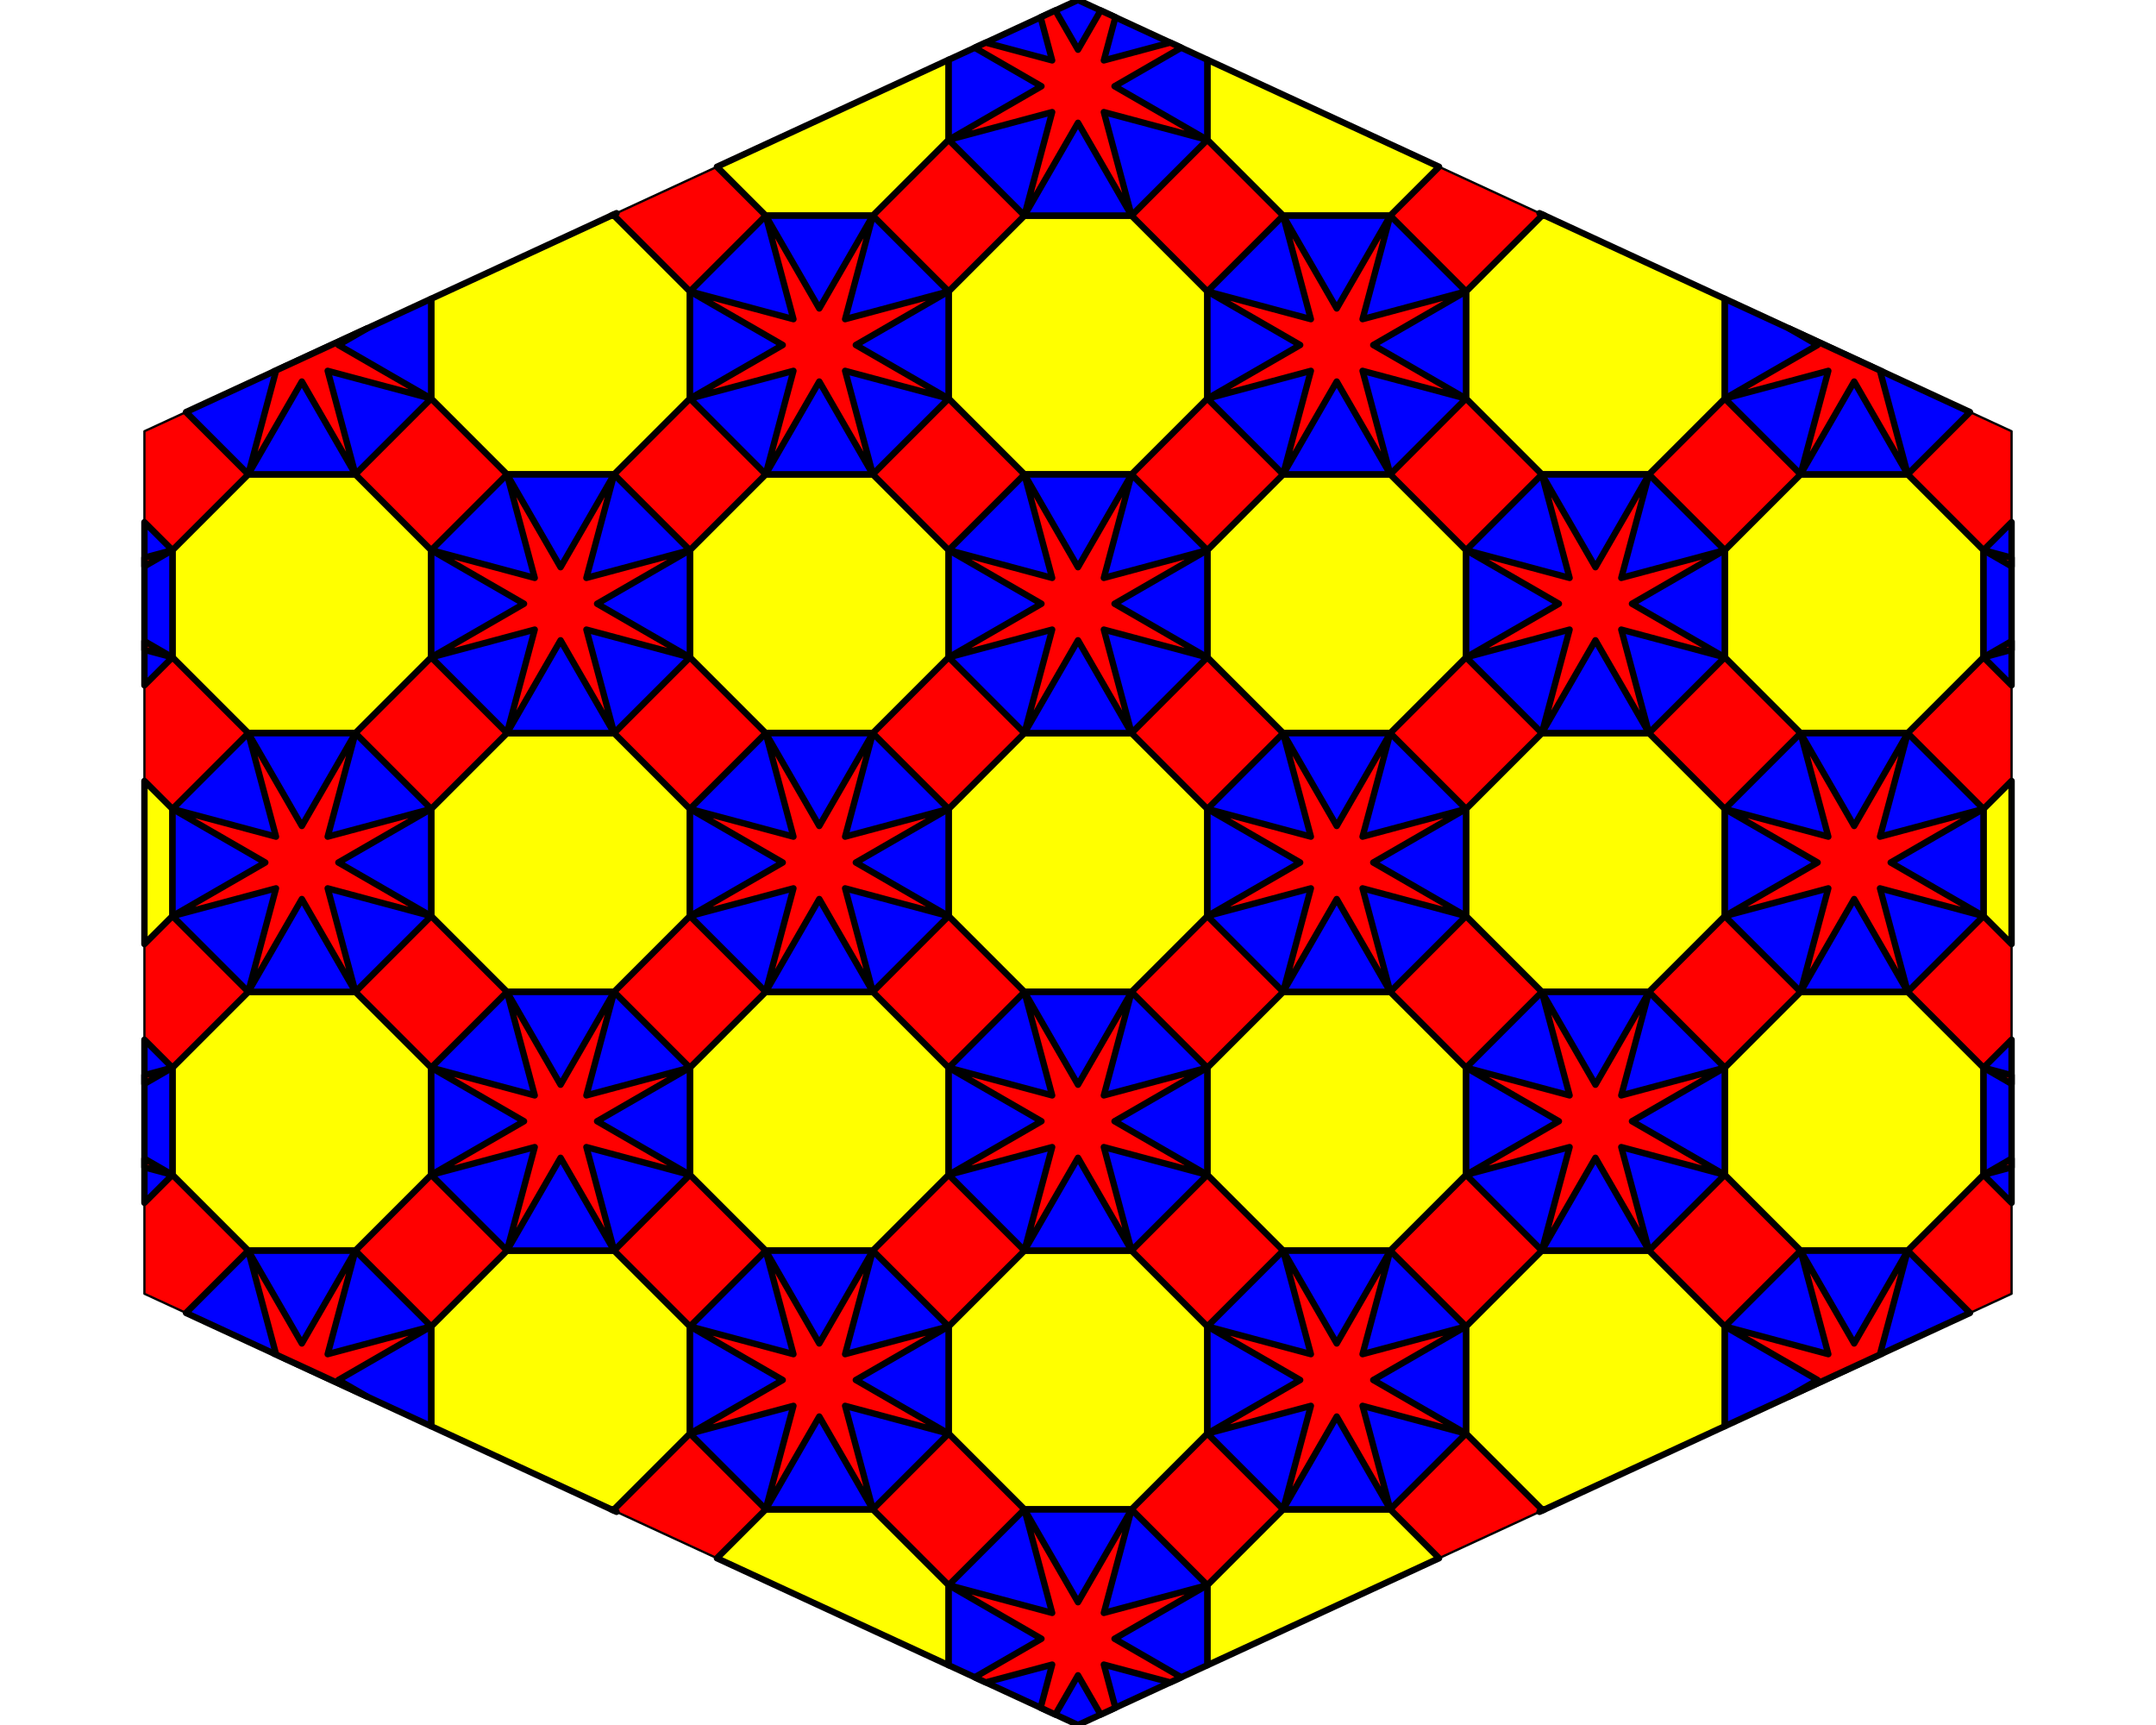 <?xml version='1.0' encoding='UTF-8' ?>
<svg xmlns='http://www.w3.org/2000/svg' xmlns:xlink='http://www.w3.org/1999/xlink' class='svglite' data-engine-version='2.0' width='720.00pt' height='576.00pt' viewBox='0 0 720.00 576.00'>
<defs>
  <style type='text/css'><![CDATA[
    .svglite line, .svglite polyline, .svglite polygon, .svglite path, .svglite rect, .svglite circle {
      fill: none;
      stroke: #000000;
      stroke-linecap: round;
      stroke-linejoin: round;
      stroke-miterlimit: 10.00;
    }
  ]]></style>
</defs>
<rect width='100%' height='100%' style='stroke: none; fill: #FFFFFF;'/>
<defs>
  <clipPath id='cpMC4wMHw3MjAuMDB8MC4wMHw1NzYuMDA='>
    <rect x='0.00' y='0.00' width='720.00' height='576.00' />
  </clipPath>
</defs>
<g clip-path='url(#cpMC4wMHw3MjAuMDB8MC4wMHw1NzYuMDA=)'>
<polygon points='360.00,0.00 48.23,144.00 48.23,432.00 360.00,576.00 671.77,432.00 671.77,144.00 ' style='stroke-width: 0.75; fill: #FF0000;' />
<polygon points='82.91,331.22 57.62,356.51 57.62,392.29 82.91,417.58 118.69,417.58 143.98,392.29 143.98,356.51 118.69,331.22 ' style='stroke-width: 2.13; fill: #FFFF00;' />
<polygon points='82.91,158.42 57.62,183.71 57.62,219.49 82.91,244.78 118.69,244.78 143.98,219.49 143.98,183.71 118.69,158.42 ' style='stroke-width: 2.13; fill: #FFFF00;' />
<polygon points='169.31,244.82 144.02,270.11 144.02,305.89 169.31,331.18 205.09,331.18 230.38,305.89 230.38,270.11 205.09,244.82 ' style='stroke-width: 2.13; fill: #FFFF00;' />
<polygon points='255.71,331.22 230.42,356.51 230.42,392.29 255.71,417.58 291.49,417.58 316.78,392.29 316.78,356.51 291.49,331.22 ' style='stroke-width: 2.13; fill: #FFFF00;' />
<polygon points='255.71,158.42 230.42,183.71 230.42,219.49 255.71,244.78 291.49,244.78 316.78,219.49 316.78,183.71 291.49,158.42 ' style='stroke-width: 2.13; fill: #FFFF00;' />
<polygon points='342.11,417.62 316.82,442.91 316.82,478.69 342.11,503.98 377.89,503.98 403.18,478.69 403.18,442.91 377.89,417.62 ' style='stroke-width: 2.13; fill: #FFFF00;' />
<polygon points='342.11,244.82 316.82,270.11 316.82,305.89 342.11,331.18 377.89,331.18 403.18,305.89 403.18,270.11 377.89,244.82 ' style='stroke-width: 2.13; fill: #FFFF00;' />
<polygon points='342.11,72.02 316.82,97.31 316.82,133.09 342.11,158.38 377.89,158.38 403.18,133.09 403.18,97.31 377.89,72.02 ' style='stroke-width: 2.13; fill: #FFFF00;' />
<polygon points='428.51,331.22 403.22,356.51 403.22,392.29 428.51,417.58 464.29,417.58 489.58,392.29 489.58,356.51 464.29,331.22 ' style='stroke-width: 2.13; fill: #FFFF00;' />
<polygon points='428.51,158.42 403.22,183.71 403.22,219.49 428.51,244.78 464.29,244.78 489.58,219.49 489.58,183.71 464.29,158.42 ' style='stroke-width: 2.13; fill: #FFFF00;' />
<polygon points='514.91,244.82 489.62,270.11 489.62,305.89 514.91,331.18 550.69,331.18 575.98,305.89 575.98,270.11 550.69,244.82 ' style='stroke-width: 2.13; fill: #FFFF00;' />
<polygon points='601.31,331.22 576.02,356.51 576.02,392.29 601.31,417.58 637.09,417.58 662.38,392.29 662.38,356.51 637.09,331.22 ' style='stroke-width: 2.13; fill: #FFFF00;' />
<polygon points='601.31,158.42 576.02,183.71 576.02,219.49 601.31,244.78 637.09,244.78 662.38,219.49 662.38,183.71 637.09,158.42 ' style='stroke-width: 2.13; fill: #FFFF00;' />
<polygon points='57.58,270.11 57.58,305.89 48.23,315.24 48.23,260.76 57.58,270.11 ' style='stroke-width: 2.13; fill: #FFFF00;' />
<polygon points='144.02,442.91 169.31,417.62 205.09,417.62 230.38,442.91 230.38,478.69 205.09,503.98 204.08,503.98 144.02,476.24 144.02,442.91 ' style='stroke-width: 2.13; fill: #FFFF00;' />
<polygon points='205.09,72.02 230.38,97.31 230.38,133.09 205.09,158.38 169.31,158.38 144.02,133.09 144.02,99.76 204.08,72.02 205.09,72.02 ' style='stroke-width: 2.13; fill: #FFFF00;' />
<polygon points='255.71,504.02 291.49,504.02 316.78,529.31 316.78,556.04 239.42,520.31 255.71,504.02 ' style='stroke-width: 2.13; fill: #FFFF00;' />
<polygon points='316.78,46.69 291.49,71.98 255.71,71.98 239.42,55.69 316.78,19.96 316.78,46.69 ' style='stroke-width: 2.13; fill: #FFFF00;' />
<polygon points='403.22,529.31 428.51,504.02 464.29,504.02 480.58,520.31 403.22,556.04 403.22,529.31 ' style='stroke-width: 2.13; fill: #FFFF00;' />
<polygon points='464.29,71.98 428.51,71.98 403.22,46.69 403.22,19.96 480.58,55.69 464.29,71.98 ' style='stroke-width: 2.13; fill: #FFFF00;' />
<polygon points='514.91,503.98 489.62,478.69 489.62,442.91 514.91,417.62 550.69,417.62 575.98,442.91 575.98,476.24 515.92,503.98 514.91,503.98 ' style='stroke-width: 2.13; fill: #FFFF00;' />
<polygon points='575.98,133.09 550.69,158.38 514.91,158.38 489.62,133.09 489.62,97.31 514.91,72.02 515.92,72.02 575.98,99.76 575.98,133.09 ' style='stroke-width: 2.13; fill: #FFFF00;' />
<polygon points='662.42,305.89 662.42,270.11 671.77,260.76 671.77,315.24 662.42,305.89 ' style='stroke-width: 2.13; fill: #FFFF00;' />
<polygon points='82.91,244.82 57.62,270.11 57.62,305.89 82.91,331.18 118.69,331.18 143.98,305.89 143.98,270.11 118.69,244.82 ' style='stroke-width: 2.13; fill: #0000FF;' />
<polygon points='169.31,331.22 144.02,356.51 144.02,392.29 169.31,417.58 205.09,417.58 230.38,392.29 230.38,356.51 205.09,331.22 ' style='stroke-width: 2.13; fill: #0000FF;' />
<polygon points='169.31,158.42 144.02,183.71 144.02,219.49 169.31,244.78 205.09,244.78 230.38,219.49 230.38,183.71 205.09,158.42 ' style='stroke-width: 2.13; fill: #0000FF;' />
<polygon points='255.71,417.62 230.42,442.91 230.42,478.69 255.71,503.98 291.49,503.98 316.78,478.69 316.78,442.91 291.49,417.62 ' style='stroke-width: 2.13; fill: #0000FF;' />
<polygon points='255.71,244.82 230.42,270.11 230.42,305.89 255.71,331.18 291.49,331.18 316.78,305.89 316.78,270.11 291.49,244.82 ' style='stroke-width: 2.13; fill: #0000FF;' />
<polygon points='255.71,72.02 230.42,97.31 230.42,133.09 255.71,158.38 291.49,158.38 316.78,133.09 316.78,97.31 291.49,72.02 ' style='stroke-width: 2.13; fill: #0000FF;' />
<polygon points='342.11,331.22 316.82,356.51 316.82,392.29 342.11,417.58 377.89,417.58 403.18,392.29 403.18,356.51 377.89,331.22 ' style='stroke-width: 2.13; fill: #0000FF;' />
<polygon points='342.11,158.42 316.82,183.71 316.82,219.49 342.11,244.78 377.89,244.78 403.18,219.49 403.18,183.71 377.89,158.42 ' style='stroke-width: 2.13; fill: #0000FF;' />
<polygon points='428.51,417.62 403.22,442.91 403.22,478.69 428.51,503.98 464.29,503.98 489.58,478.69 489.58,442.91 464.29,417.62 ' style='stroke-width: 2.13; fill: #0000FF;' />
<polygon points='428.51,244.82 403.22,270.11 403.22,305.89 428.51,331.18 464.29,331.18 489.58,305.89 489.58,270.11 464.29,244.82 ' style='stroke-width: 2.13; fill: #0000FF;' />
<polygon points='428.51,72.02 403.22,97.31 403.22,133.09 428.51,158.38 464.29,158.38 489.58,133.09 489.58,97.31 464.29,72.02 ' style='stroke-width: 2.13; fill: #0000FF;' />
<polygon points='514.91,331.22 489.62,356.51 489.62,392.29 514.91,417.58 550.69,417.58 575.98,392.29 575.98,356.51 550.69,331.22 ' style='stroke-width: 2.13; fill: #0000FF;' />
<polygon points='514.91,158.42 489.62,183.71 489.62,219.49 514.91,244.78 550.69,244.78 575.98,219.49 575.98,183.71 550.69,158.42 ' style='stroke-width: 2.13; fill: #0000FF;' />
<polygon points='601.31,244.82 576.02,270.11 576.02,305.89 601.31,331.18 637.09,331.18 662.38,305.89 662.38,270.11 637.09,244.82 ' style='stroke-width: 2.13; fill: #0000FF;' />
<polygon points='57.58,356.51 57.58,392.29 48.23,401.64 48.23,347.16 57.58,356.51 ' style='stroke-width: 2.13; fill: #0000FF;' />
<polygon points='57.58,183.71 57.58,219.49 48.23,228.84 48.23,174.36 57.58,183.71 ' style='stroke-width: 2.13; fill: #0000FF;' />
<polygon points='82.91,417.62 118.69,417.62 143.98,442.91 143.98,476.23 62.12,438.41 82.91,417.62 ' style='stroke-width: 2.13; fill: #0000FF;' />
<polygon points='143.98,133.09 118.69,158.38 82.91,158.38 62.12,137.59 143.98,99.77 143.98,133.09 ' style='stroke-width: 2.13; fill: #0000FF;' />
<polygon points='205.09,71.98 204.15,71.98 205.89,71.18 205.09,71.98 ' style='stroke-width: 2.13; fill: #0000FF;' />
<polygon points='205.09,504.02 205.89,504.82 204.15,504.02 205.09,504.02 ' style='stroke-width: 2.13; fill: #0000FF;' />
<polygon points='316.82,529.31 342.11,504.02 377.89,504.02 403.18,529.31 403.18,556.05 360.00,576.00 316.82,556.05 316.82,529.31 ' style='stroke-width: 2.13; fill: #0000FF;' />
<polygon points='403.18,46.69 377.89,71.98 342.11,71.98 316.82,46.69 316.82,19.95 360.00,0.00 403.18,19.95 403.18,46.69 ' style='stroke-width: 2.13; fill: #0000FF;' />
<polygon points='514.91,504.02 515.85,504.02 514.11,504.82 514.91,504.02 ' style='stroke-width: 2.13; fill: #0000FF;' />
<polygon points='514.91,71.98 514.11,71.18 515.85,71.98 514.91,71.98 ' style='stroke-width: 2.13; fill: #0000FF;' />
<polygon points='576.02,442.91 601.31,417.62 637.09,417.62 657.88,438.41 576.02,476.23 576.02,442.91 ' style='stroke-width: 2.13; fill: #0000FF;' />
<polygon points='637.09,158.38 601.31,158.38 576.02,133.09 576.02,99.77 657.88,137.59 637.09,158.38 ' style='stroke-width: 2.13; fill: #0000FF;' />
<polygon points='662.42,392.29 662.42,356.51 671.77,347.16 671.77,401.64 662.42,392.29 ' style='stroke-width: 2.13; fill: #0000FF;' />
<polygon points='662.42,219.49 662.42,183.71 671.77,174.36 671.77,228.84 662.42,219.49 ' style='stroke-width: 2.13; fill: #0000FF;' />
<polygon points='82.91,244.82 92.17,279.37 57.62,270.11 88.60,288.00 57.62,305.89 92.17,296.63 82.91,331.18 100.80,300.20 118.69,331.18 109.43,296.63 143.98,305.89 113.00,288.00 143.98,270.11 109.43,279.37 118.69,244.82 100.80,275.80 ' style='stroke-width: 2.13; fill: #FF0000;' />
<polygon points='169.31,331.22 178.57,365.77 144.02,356.51 175.00,374.40 144.02,392.29 178.57,383.03 169.31,417.58 187.20,386.60 205.09,417.58 195.83,383.03 230.38,392.29 199.40,374.40 230.38,356.51 195.83,365.77 205.09,331.22 187.20,362.20 ' style='stroke-width: 2.13; fill: #FF0000;' />
<polygon points='169.31,158.42 178.57,192.97 144.02,183.71 175.00,201.60 144.02,219.49 178.57,210.23 169.31,244.78 187.20,213.80 205.09,244.78 195.83,210.23 230.38,219.49 199.40,201.60 230.38,183.71 195.83,192.97 205.09,158.42 187.20,189.40 ' style='stroke-width: 2.13; fill: #FF0000;' />
<polygon points='255.71,417.62 264.97,452.17 230.42,442.91 261.40,460.80 230.42,478.69 264.97,469.43 255.71,503.98 273.60,473.00 291.49,503.98 282.23,469.43 316.78,478.69 285.80,460.80 316.78,442.91 282.23,452.17 291.49,417.62 273.60,448.60 ' style='stroke-width: 2.13; fill: #FF0000;' />
<polygon points='255.71,244.82 264.97,279.37 230.42,270.11 261.40,288.00 230.42,305.89 264.97,296.63 255.71,331.18 273.60,300.20 291.49,331.18 282.23,296.63 316.78,305.89 285.80,288.00 316.78,270.11 282.23,279.37 291.49,244.82 273.60,275.80 ' style='stroke-width: 2.13; fill: #FF0000;' />
<polygon points='255.71,72.02 264.97,106.57 230.42,97.31 261.40,115.20 230.42,133.09 264.97,123.83 255.71,158.38 273.60,127.40 291.49,158.38 282.23,123.83 316.78,133.09 285.80,115.20 316.78,97.31 282.23,106.57 291.49,72.02 273.60,103.00 ' style='stroke-width: 2.13; fill: #FF0000;' />
<polygon points='342.11,331.22 351.37,365.77 316.82,356.51 347.80,374.40 316.82,392.29 351.37,383.03 342.11,417.58 360.00,386.60 377.89,417.58 368.63,383.03 403.18,392.29 372.20,374.40 403.18,356.51 368.63,365.77 377.89,331.22 360.00,362.20 ' style='stroke-width: 2.13; fill: #FF0000;' />
<polygon points='342.11,158.42 351.37,192.97 316.82,183.71 347.80,201.60 316.82,219.49 351.37,210.23 342.11,244.78 360.00,213.80 377.89,244.78 368.63,210.23 403.18,219.49 372.20,201.60 403.18,183.71 368.63,192.97 377.89,158.42 360.00,189.40 ' style='stroke-width: 2.13; fill: #FF0000;' />
<polygon points='428.51,417.62 437.77,452.17 403.22,442.91 434.20,460.80 403.22,478.69 437.77,469.43 428.51,503.98 446.40,473.00 464.29,503.98 455.03,469.43 489.58,478.69 458.60,460.80 489.58,442.91 455.03,452.17 464.29,417.62 446.40,448.60 ' style='stroke-width: 2.13; fill: #FF0000;' />
<polygon points='428.51,244.82 437.77,279.37 403.22,270.11 434.20,288.00 403.22,305.89 437.77,296.63 428.51,331.18 446.40,300.20 464.29,331.18 455.03,296.63 489.58,305.89 458.60,288.00 489.58,270.11 455.03,279.37 464.29,244.82 446.40,275.80 ' style='stroke-width: 2.13; fill: #FF0000;' />
<polygon points='428.51,72.02 437.77,106.57 403.22,97.31 434.20,115.20 403.22,133.09 437.77,123.83 428.51,158.38 446.40,127.40 464.29,158.38 455.03,123.83 489.58,133.09 458.60,115.20 489.58,97.31 455.03,106.57 464.29,72.02 446.40,103.00 ' style='stroke-width: 2.13; fill: #FF0000;' />
<polygon points='514.91,331.22 524.17,365.77 489.62,356.51 520.60,374.40 489.62,392.29 524.17,383.03 514.91,417.58 532.80,386.60 550.69,417.58 541.43,383.03 575.98,392.29 545.00,374.40 575.98,356.51 541.43,365.77 550.69,331.22 532.80,362.20 ' style='stroke-width: 2.13; fill: #FF0000;' />
<polygon points='514.91,158.42 524.17,192.97 489.62,183.71 520.60,201.60 489.62,219.49 524.17,210.23 514.91,244.78 532.80,213.80 550.69,244.78 541.43,210.23 575.98,219.49 545.00,201.60 575.98,183.71 541.43,192.97 550.69,158.42 532.80,189.40 ' style='stroke-width: 2.13; fill: #FF0000;' />
<polygon points='601.31,244.82 610.57,279.37 576.02,270.11 607.00,288.00 576.02,305.89 610.57,296.63 601.31,331.18 619.20,300.20 637.09,331.18 627.83,296.63 662.38,305.89 631.40,288.00 662.38,270.11 627.83,279.37 637.09,244.82 619.20,275.80 ' style='stroke-width: 2.13; fill: #FF0000;' />
<polygon points='57.58,392.29 48.23,389.78 48.23,386.89 57.58,392.29 ' style='stroke-width: 2.13; fill: #FF0000;' />
<polygon points='57.58,356.51 48.23,361.91 48.23,359.02 57.58,356.51 ' style='stroke-width: 2.13; fill: #FF0000;' />
<polygon points='57.58,219.49 48.23,216.98 48.23,214.09 57.58,219.49 ' style='stroke-width: 2.13; fill: #FF0000;' />
<polygon points='57.58,183.71 48.23,189.11 48.23,186.22 57.58,183.71 ' style='stroke-width: 2.13; fill: #FF0000;' />
<polygon points='92.17,452.17 82.91,417.62 100.80,448.60 118.69,417.62 109.43,452.17 143.98,442.91 113.00,460.80 122.67,466.38 91.53,452.00 92.17,452.17 ' style='stroke-width: 2.13; fill: #FF0000;' />
<polygon points='113.00,115.20 143.98,133.09 109.43,123.83 118.69,158.38 100.80,127.40 82.91,158.38 92.17,123.83 91.53,124.00 122.67,109.62 113.00,115.20 ' style='stroke-width: 2.13; fill: #FF0000;' />
<polygon points='205.09,71.98 204.89,71.64 204.98,71.60 205.09,71.98 ' style='stroke-width: 2.13; fill: #FF0000;' />
<polygon points='205.09,504.02 204.98,504.40 204.89,504.36 205.09,504.02 ' style='stroke-width: 2.13; fill: #FF0000;' />
<polygon points='347.80,547.20 316.82,529.31 351.37,538.57 342.11,504.02 360.00,535.00 377.89,504.02 368.63,538.57 403.18,529.31 372.20,547.20 394.49,560.07 390.81,561.77 368.63,555.83 372.49,570.23 367.57,572.51 360.00,559.40 352.43,572.51 347.51,570.23 351.37,555.83 329.19,561.77 325.51,560.07 347.80,547.20 ' style='stroke-width: 2.13; fill: #FF0000;' />
<polygon points='351.37,20.17 347.51,5.77 352.43,3.49 360.00,16.60 367.57,3.49 372.49,5.77 368.63,20.17 390.81,14.23 394.49,15.93 372.20,28.80 403.18,46.69 368.63,37.43 377.89,71.98 360.00,41.00 342.11,71.98 351.37,37.43 316.82,46.69 347.80,28.80 325.51,15.93 329.19,14.23 351.37,20.17 ' style='stroke-width: 2.13; fill: #FF0000;' />
<polygon points='514.91,504.02 515.11,504.36 515.02,504.40 514.91,504.02 ' style='stroke-width: 2.13; fill: #FF0000;' />
<polygon points='514.91,71.98 515.02,71.60 515.11,71.64 514.91,71.98 ' style='stroke-width: 2.13; fill: #FF0000;' />
<polygon points='607.00,460.80 576.02,442.91 610.57,452.17 601.31,417.62 619.20,448.60 637.09,417.62 627.83,452.17 628.47,452.00 597.33,466.38 607.00,460.80 ' style='stroke-width: 2.13; fill: #FF0000;' />
<polygon points='627.83,123.83 637.09,158.38 619.20,127.40 601.31,158.38 610.57,123.83 576.02,133.09 607.00,115.20 597.33,109.62 628.47,124.00 627.83,123.83 ' style='stroke-width: 2.13; fill: #FF0000;' />
<polygon points='662.42,356.51 671.77,359.02 671.77,361.91 662.42,356.51 ' style='stroke-width: 2.13; fill: #FF0000;' />
<polygon points='662.42,392.29 671.77,386.89 671.77,389.78 662.42,392.29 ' style='stroke-width: 2.13; fill: #FF0000;' />
<polygon points='662.42,183.71 671.77,186.22 671.77,189.11 662.42,183.71 ' style='stroke-width: 2.13; fill: #FF0000;' />
<polygon points='662.42,219.49 671.77,214.09 671.77,216.98 662.42,219.49 ' style='stroke-width: 2.13; fill: #FF0000;' />
</g>
</svg>
